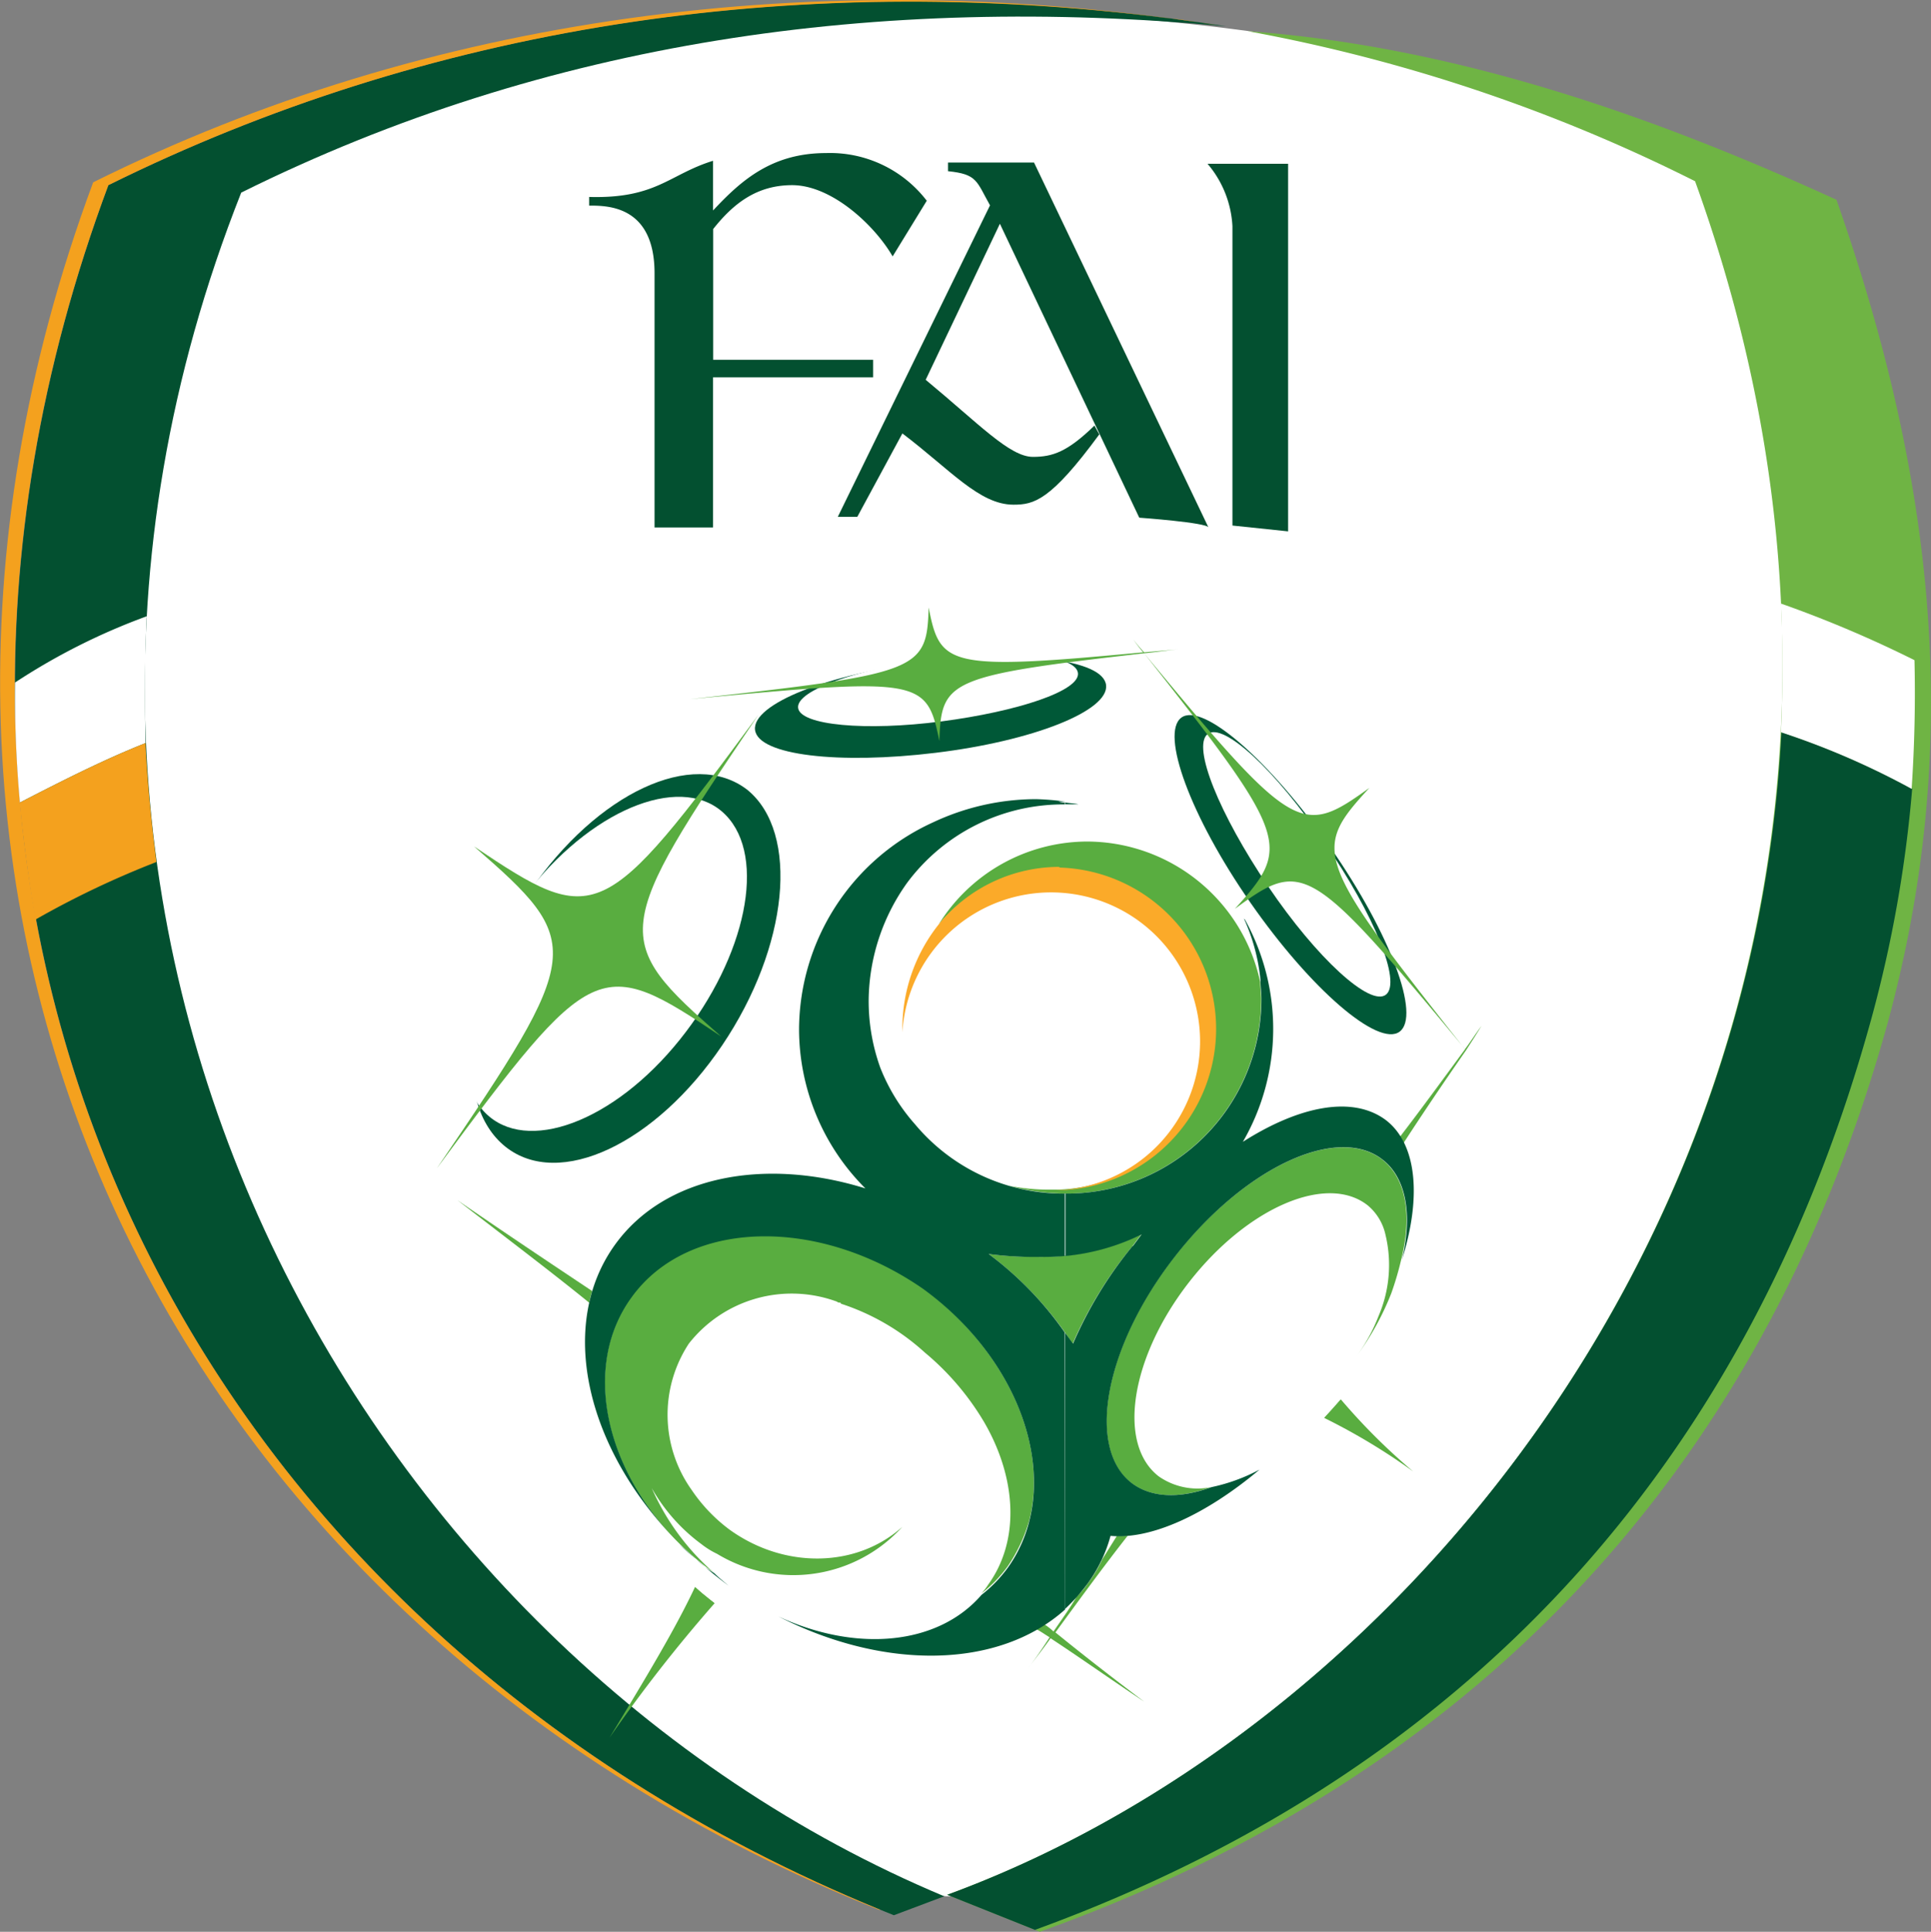 <svg xmlns="http://www.w3.org/2000/svg" viewBox="0 0 142.58 142.62"><rect x="0" y="0" width="142.58" height="142.62" fill="#808080" stroke="none"/><defs><style>.cls-1,.cls-8{fill:#fff;}.cls-1,.cls-2,.cls-3,.cls-4{fill-rule:evenodd;}.cls-2,.cls-5{fill:#035030;}.cls-3{fill:#6fb444;}.cls-4{fill:#f4a11e;}.cls-6{fill:#59ad40;}.cls-7{fill:#005837;}.cls-9{fill:#fbaa29;}</style></defs><title>Eszköz 1</title><g id="Réteg_2" data-name="Réteg 2"><g id="Layer_1" data-name="Layer 1"><path class="cls-1" d="M69.87,140,63,139.17c-39.6-22.39-67-55-50.91-124.42C38.4,2,64.83-1.3,91.61,2.22a106,106,0,0,1,39.82,13.32c11.95,48,3.16,91.3-51.2,124.35Z"/><path class="cls-2" d="M66,141.4,69.72,140c-43-18-73.51-71.21-51.91-125.78C40.42,3,64.83-.44,90.53,1.94,60.87-2.67,32.57,1.5,8,13.67-12.28,68.18,13.71,120.52,66,141.4Z"/><path class="cls-3" d="M69.94,139.89l6.84,2.73c33.91-12.16,54-35.92,62.64-67.24,5.47-20.24,3.6-39.53-3.82-60.63C122.71,8.85,107.88,3.45,92.11,2.3a122.65,122.65,0,0,1,33.05,11.08C146.83,73.29,110.26,125.13,69.94,139.89Z"/><path class="cls-2" d="M69.94,139.89l6.48,2.59c33.55-12.24,53.21-36.14,61.77-67.32a93.69,93.69,0,0,0,3-16.92,57.69,57.69,0,0,0-9.65-4.18C129.41,95.61,100.75,128.58,69.94,139.89Z"/><path class="cls-1" d="M131.5,44.56q.21,4.86,0,9.5a57.69,57.69,0,0,1,9.65,4.18q.32-4.76.21-9.5A86.5,86.5,0,0,0,131.5,44.56Z"/><path class="cls-4" d="M64.9,141,65,141C13.42,119.87-12.21,67.82,8,13.67,31.42,2.08,58.2-2.24,86.35,1.36c1.16.07,2.31.36,3.53.5-29.66-4.6-58.39-.64-83,11.6C-13.36,67.89,12.63,120.16,64.9,141Z"/><path class="cls-1" d="M10.75,54.86c-.07-3.1-.07-6.2.08-9.36a47.05,47.05,0,0,0-9.72,4.89,88.63,88.63,0,0,0,.36,8.86C4.56,57.66,7.66,56.08,10.75,54.86Z"/><path class="cls-4" d="M11.55,63.64c-.36-2.81-.65-5.69-.8-8.57v-.21c-3.09,1.22-6.19,2.8-9.28,4.39v.21c.29,2.81.65,5.62,1.15,8.43A66.78,66.78,0,0,1,11.55,63.64Z"/><path class="cls-5" d="M84.12,38.22s5,.36,5.11.72L76.35,12H70v.64c2.16.22,2.09.72,3.1,2.52l-11.24,23h1.44L66.63,32c3.52,2.66,5.68,5.26,8.2,5.26,1.52,0,2.74-.29,6.34-5.19l-.36-.65c-2,1.95-3.1,2.31-4.54,2.31-1.72,0-4-2.45-7.92-5.69l5.48-11.52Z"/><path class="cls-5" d="M58.49,13.67c2.95,0,6.12,3,7.42,5.26l2.52-4.11A9,9,0,0,0,61,11.3c-4,0-6.26,2-8.35,4.24V11.87c-3.24,1-4.18,2.81-9.15,2.67h0v.64c1.37,0,4.83,0,4.83,5V38.94h4.32V27.86H64.47v-1.3H52.66V16.91C54.17,15,55.9,13.67,58.49,13.67Z"/><path class="cls-5" d="M89.16,12.09A7.72,7.72,0,0,1,91,16.7V38.8l4.11.43V12.09Z"/><path class="cls-6" d="M77.93,120.52c2-2.74,3.74-5.11,5.33-7.13h-.79l-1.08,1.73a9.44,9.44,0,0,1-1.08,1.8,5.17,5.17,0,0,1-.8.94c-.5.86-1.08,1.65-1.72,2.59a4.65,4.65,0,0,0-.65-.51,3.05,3.05,0,0,0-.58.36c.29.15.58.36.94.58-.51.79-1,1.51-1.59,2.3.58-.79,1.16-1.51,1.66-2.23,2.09,1.37,4.39,3,6.91,4.68C82,123.76,79.87,122.1,77.93,120.52Z"/><path class="cls-7" d="M68.35,48.88c-7.2.86-12.81,3.1-12.6,5S62,56.44,69.07,55.58c7.2-.87,12.82-3.1,12.6-5S75.48,48,68.35,48.88Z"/><path class="cls-8" d="M68.93,48.66c-5.62.72-10.15,2.31-10,3.6s5,1.73,10.59,1S79.8,51,79.59,49.67,74.69,47.94,68.93,48.66Z"/><path class="cls-7" d="M98.23,62.56c-4.46-6.41-9.43-10.73-11-9.58s.65,7.28,5.11,13.68,9.43,10.66,11,9.51S102.7,69,98.23,62.56Z"/><path class="cls-7" d="M55.18,58.31c-4-3.09-11.09.22-16.06,7.49s-5.76,15.7-1.8,18.86,11.09-.21,16-7.48S59.07,61.48,55.18,58.31Z"/><path class="cls-8" d="M97.8,62.2c-3.6-5.33-7.49-8.93-8.64-8s.87,5.9,4.47,11.23,7.56,8.93,8.71,8S101.47,67.53,97.8,62.2Z"/><path class="cls-8" d="M53.59,60.18c-3-3.09-9.5-.72-14.4,5.4s-6.4,13.47-3.38,16.56,9.5.72,14.4-5.4S56.62,63.28,53.59,60.18Z"/><path class="cls-6" d="M109.39,75.74c-.43.57-.79,1.15-1.22,1.72C97,63.35,96.87,62.78,101.11,58.17c-5,3.6-5.54,3.45-16.63-9.94.79-.07,1.66-.21,2.52-.29l-2.52.22a11.16,11.16,0,0,1-.79-.94,11,11,0,0,0,.72.94c-14.47,1.37-15,1-15.84-3.31-.14,4.68-.65,4.89-17.64,6.77C68,50,68.43,50.1,69.36,54.71c.15-4.46.58-4.82,15.12-6.48,10.8,13.68,10.87,14.26,6.7,18.87,5-3.68,5.54-3.46,17,10.36-1.8,2.45-3.38,4.61-4.82,6.48a1.54,1.54,0,0,1,.28.44c1.3-2,2.81-4.25,4.61-6.84.15.14.22.36.36.5-.14-.14-.21-.36-.36-.5C108.6,77,109,76.38,109.39,75.74Z"/><path class="cls-6" d="M56,52.77C44.52,68.32,44,68.54,35,62.49c8.21,7.13,8.13,7.77-2.74,23.76,11.52-15.55,12-15.77,21-9.72C45.1,69.4,45.17,68.75,56,52.77Z"/><path class="cls-6" d="M93.12,73.72c0-.36-.07-.79-.07-1.22A13.11,13.11,0,0,0,80.31,62.13a12.94,12.94,0,0,0-11,6.12,11.5,11.5,0,0,1,8.79-4.11,11.85,11.85,0,0,1,0,23.69H77.5a15,15,0,0,1-3-.29,15.86,15.86,0,0,0,4.18.58A14.37,14.37,0,0,0,93.12,73.72Z"/><path class="cls-6" d="M73,92.58a25.89,25.89,0,0,1,6.2,6.63A30.33,30.33,0,0,1,83.62,92l.65-.87a17.25,17.25,0,0,1-7.78,1.66A26,26,0,0,1,73,92.58Z"/><path class="cls-6" d="M45,128.3a110.42,110.42,0,0,1,7.77-9.94c-.5-.43-1-.79-1.44-1.22C49.92,120.16,47.76,123.76,45,128.3Z"/><path class="cls-6" d="M33.79,88.62c3.89,3,7.06,5.4,9.72,7.56a4.73,4.73,0,0,1,.22-.86C40.92,93.45,37.68,91.29,33.79,88.62Z"/><path class="cls-6" d="M104.35,108.64A45.49,45.49,0,0,1,99,103.31c-.44.43-.87.94-1.23,1.37A45.94,45.94,0,0,1,104.35,108.64Z"/><path class="cls-8" d="M67.35,98.13C60.51,93.38,51.72,94,47.83,99.71s-1.58,14,5.26,18.87,15.84,4.32,19.73-1.3S74.19,103,67.35,98.13Z"/><path class="cls-8" d="M102,86.39c-3.53-2.73-10.3.07-15.12,6.27s-5.91,13.46-2.38,16.2,10.3-.08,15.12-6.34S105.51,89.13,102,86.39Z"/><path class="cls-9" d="M78.22,64a11.49,11.49,0,0,0-8.79,4.1A12.34,12.34,0,0,0,66.63,76v.22a11,11,0,1,1,11.3,11.66h.29a11.92,11.92,0,0,0,0-23.83Z"/><path class="cls-6" d="M102.05,85.6c-3.38-2.59-10.22.65-15.34,7.2s-6.55,14.11-3.16,16.7c1.44,1.08,3.52,1.16,5.9.29a5,5,0,0,1-3.89-.79c-3.09-2.38-2.09-8.78,2.23-14.33S98,86.61,101,89a3.91,3.91,0,0,1,1.3,2.16,9.54,9.54,0,0,1-.51,6,12.77,12.77,0,0,1-1.65,3,20.51,20.51,0,0,0,2.59-4.68,22.84,22.84,0,0,0,.72-2.44C104.28,89.78,103.85,87,102.05,85.6Z"/><path class="cls-6" d="M68.14,95.1c-7.71-5.4-17.35-5.18-21.53.65s-1.44,14.91,6.12,20.38a17.81,17.81,0,0,1-4.61-6.27A13.18,13.18,0,0,0,51.79,114a6.13,6.13,0,0,0,1.16.72,10.87,10.87,0,0,0,13.68-2c-3.32,3-8.64,3.17-12.75.22A12,12,0,0,1,51.07,110a9.56,9.56,0,0,1-.21-10.8,9.66,9.66,0,0,1,10.94-3.1.28.28,0,0,0,.22.07c.07,0,.07.08.07.08a17,17,0,0,1,6.19,3.6A19.79,19.79,0,0,1,72.67,105c2.38,4.1,2.67,8.71.29,12a4.59,4.59,0,0,1-.5.65,10,10,0,0,0,1.94-2A11.73,11.73,0,0,0,76,112.24C77.43,106.62,74.33,99.64,68.14,95.1Z"/><path class="cls-7" d="M53.88,117.14c-.43-.36-.79-.65-1.15-1a6.42,6.42,0,0,1-1.3-1c.72.65,1.52,1.3,2.38,1.94Z"/><path class="cls-7" d="M50.14,114c.43.43.86.79,1.29,1.15C51,114.76,50.57,114.4,50.14,114Z"/><path class="cls-7" d="M83.62,92a30.33,30.33,0,0,0-4.39,7.2c-.22-.29-.36-.51-.58-.79v20.37a13.74,13.74,0,0,0,1.66-1.87A10.73,10.73,0,0,0,82,113.39c3,.29,7.06-1.58,11-4.89a13.38,13.38,0,0,1-3.53,1.29c-2.38.87-4.46.79-5.9-.29-3.39-2.59-2-10.08,3.16-16.7s12-9.79,15.34-7.2c1.8,1.37,2.23,4.18,1.44,7.42,1.44-4.54,1.15-8.5-1.15-10.3-2.45-1.87-6.41-1.08-10.59,1.58a16.64,16.64,0,0,0,.15-16.41h0l-.07-.07a14.23,14.23,0,0,1,1.22,4.53c0,.51.07.94.07,1.37a14.37,14.37,0,0,1-14.47,14.4v4.61a16.27,16.27,0,0,0,5.62-1.59l-.65.87Zm-5-32.62v-.14c.36.07.72.07,1,.14Zm0,39A25.25,25.25,0,0,0,73,92.58a26,26,0,0,0,3.46.22c.72,0,1.44,0,2.16-.07V88.12h0A14.25,14.25,0,0,1,67.56,83,14,14,0,0,1,65,78.83a14.55,14.55,0,0,1-.86-5A15.13,15.13,0,0,1,67,65.15a14.35,14.35,0,0,1,11.66-5.76h0v-.14a1.24,1.24,0,0,1-.5-.07h.5A19.6,19.6,0,0,0,76.49,59a17.94,17.94,0,0,0-7.63,1.73A16.86,16.86,0,0,0,59,76a16.64,16.64,0,0,0,4.9,11.74c-7.42-2.31-14.83-.94-18.5,4.17-4.25,5.91-2.16,15,4.6,21.89-5.4-5.47-7-13-3.38-18,4.18-5.83,13.82-6,21.53-.65,7.63,5.55,10.44,14.76,6.26,20.6a10,10,0,0,1-1.94,2c-3.24,3.75-9.29,4.25-15,1.59,7.85,4,16.27,3.88,21.17-.51Z"/></g></g></svg>